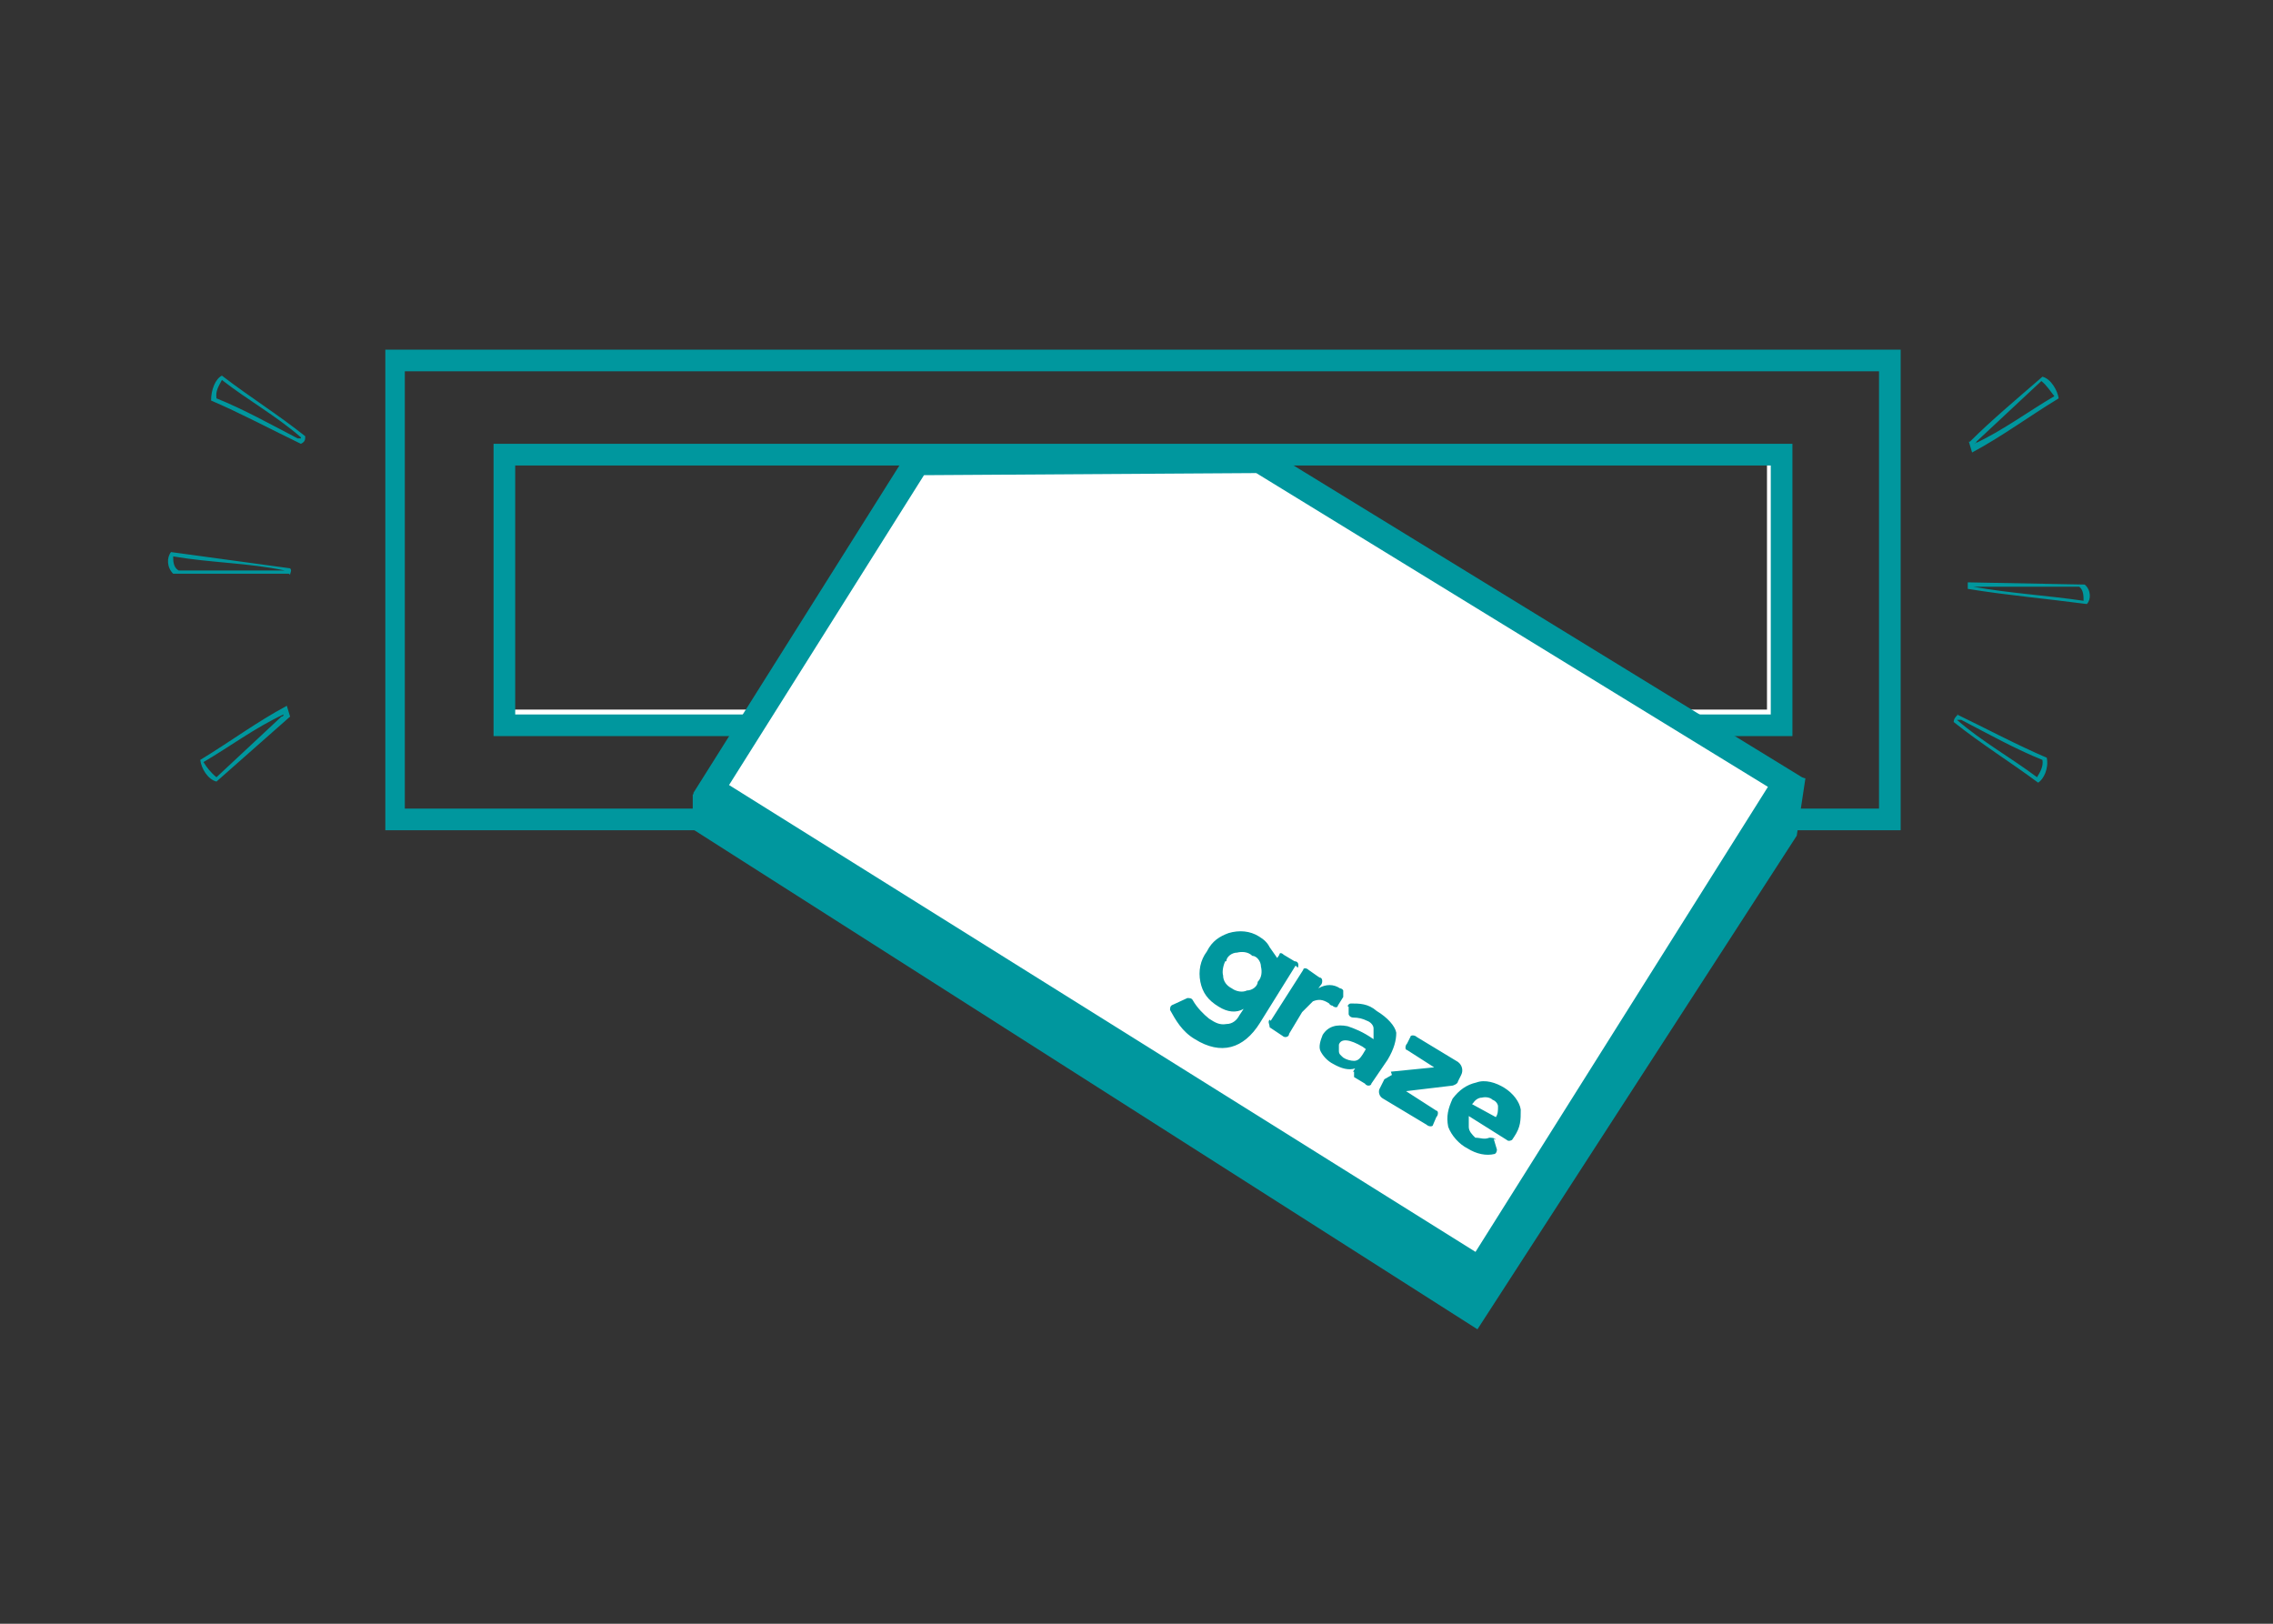 <svg xmlns="http://www.w3.org/2000/svg" width="210" height="150" viewBox="0 0 210 150"><rect x="0" y="0" width="210" height="150" fill="#333333" stroke="none"/><path fill="none" stroke="#FFF" stroke-width=".9" stroke-miterlimit="10" d="M46.5 42h117.2v24H46.5z"/><path fill-rule="evenodd" clip-rule="evenodd" fill="#00979E" d="M27.8 41c-2.7-1.3-5.5-2.8-8.3-4 0-1 .4-2 1-2.3 2.6 2 5.2 3.6 7.7 5.6 0 .3 0 .5-.4.7zm0-.6c-2.3-2-5-3.5-7.3-5.3-.3.6-.6 1-.5 1.7 2.5 1 5 2.4 7.5 3.7h.3zM26.7 53H16c-.6-.6-.6-1.5-.2-2l11 1.5c.2.2 0 .4 0 .6zm-.4-.3C23 52 19.5 52 16 51.4c0 .4 0 1 .5 1.3h9.9zm.5 13.5l-6.8 6c-.8-.2-1.4-1.2-1.5-2 2.8-1.7 5.2-3.5 8-5l.3 1zm-.6-.2c-2.6 1.2-5 3-7.4 4.4.3.5.7 1 1.2 1.4l6-5.6c.2 0 .2-.2.2-.2zm154.6 0c2.7 1.3 5.5 2.8 8.3 4 .2 1-.3 2-.8 2.3-2.7-2-5.3-3.6-7.8-5.6 0-.3.2-.5.4-.7zm0 .5c2.3 2 5 3.5 7.4 5.3.3-.5.6-1 .5-1.6-2.5-1-5-2.4-7.5-3.7h-.3zm1.2-12.7l10.6.2c.6.5.6 1.4.2 1.8-3.8-.5-7.3-.8-11-1.4v-.6zm.3.4c3.3.6 6.8.8 10.2 1.3 0-.4 0-1-.4-1.3h-9.7zm-.3-13.4c2-2 4.4-4 6.7-6 .8.2 1.4 1.3 1.5 2-2.8 1.7-5.2 3.5-8 5l-.3-1zm.4.2c2.6-1.2 5-3 7.4-4.4-.4-.5-.7-1-1.2-1.4l-6 5.6s0 .2-.2.2z"/><path fill="none" d="M36.5 33.3v42.5h138V33.3h-138zM164.7 67H46.5V42h118v25z"/><path fill="#00979E" d="M175.6 76.7h-140V32.3h140v44.4zm-138.2-2h136.2V34.3H37.4v40.6zM165.6 68h-120V41h120v27zm-118-2h116V43h-116v23z"/><path fill="#00979E" d="M64 73.4v3.2l72.5 46.2L166 77.2l.8-5.3-78-16.6"/><path fill="#FFF" stroke="#00979E" stroke-width="2.4" stroke-miterlimit="10" d="M165 72.3l-48.6-29.8-31.7.2-19 30.2 71 44.4z"/><path fill="#00979E" d="M119.7 89.2l-3.3 5.3c-1.5 2.4-3.6 3-6 1.5-1.2-.7-1.8-1.8-2.3-2.7 0-.2 0-.4.3-.5l1.3-.6c.2 0 .4 0 .5.2.4.7 1 1.3 1.5 1.7.6.4 1 .6 1.6.5.6 0 1-.4 1.2-.8l.4-.6c-.7.4-1.5.3-2.3-.2-1-.6-1.5-1.3-1.7-2.3-.2-1 0-2 .6-2.8.5-1 1.2-1.4 2-1.7 1-.3 2-.2 2.8.3.5.3.8.6 1 1l.7 1 .2-.3c0-.2.2-.2.4 0l1 .6c.4 0 .4.4.3.6zm-6.5-.4c-.2.4-.3 1-.2 1.3 0 .6.4 1 .8 1.2.4.3 1 .4 1.4.2.5 0 1-.4 1-.8.4-.4.4-1 .3-1.4 0-.5-.4-1-.8-1-.4-.4-1-.4-1.4-.3-.5 0-1 .4-1 .8zm4.2 5.5l3-4.7c0-.2.3-.2.5 0l1 .7c.3 0 .3.4.2.6l-.3.4c.7-.4 1.4-.4 2 0 0 0 .2 0 .3.2v.6l-.5.8c0 .2-.3.2-.5 0 0 0-.2 0-.3-.2-.6-.4-1-.4-1.5-.2l-1 1-1.2 2c0 .3-.4.4-.6.2l-1.2-.8c0-.3-.2-.5 0-.7zm11.1 4.7l4-.4L130 97c-.2 0-.2-.4 0-.6l.3-.6c0-.2.4-.2.6 0l3.8 2.3c.4.3.5.8.3 1.2l-.3.6c0 .2-.4.4-.6.4l-4.2.5 2.8 1.8c.2 0 .2.4 0 .6l-.3.7c0 .2-.4.2-.6 0l-4-2.4c-.4-.2-.5-.7-.3-1l.4-.8.7-.4zm9.5 6.2l.3 1s0 .3-.2.4c-.8.2-1.7 0-2.5-.5-.8-.4-1.5-1.2-1.8-2-.2-1 0-1.7.4-2.6.6-.8 1.3-1.3 2.2-1.5.8-.3 1.8 0 2.6.5s1.4 1.3 1.5 2c0 1 0 1.6-.6 2.5l-.2.3s-.3.2-.5 0l-3.5-2.2v1c0 .4.3.7.6 1 .5 0 .8.2 1.3 0 .2 0 .5 0 .6.2zm-2-3.2l2.2 1.2c.2-.3.2-.6.2-1 0-.2-.2-.5-.5-.6-.2-.2-.6-.3-1-.2-.3 0-.6.2-.8.5zm-11-3l.2-.3c-.6.2-1.3 0-2-.4-.6-.3-1-.8-1.2-1.2-.2-.4 0-1 .2-1.5.5-.8 1.3-1 2.3-.8.6.2 1.4.5 2.4 1.2v-1c0-.3-.3-.6-.6-.7-.4-.2-.8-.3-1.3-.3 0 0-.3 0-.4-.3V93c-.2 0 0-.3.2-.3.8 0 1.6 0 2.4.7 1 .6 1.7 1.4 1.8 2 0 .7-.2 1.5-.8 2.5l-1.5 2.2c0 .2-.4.3-.6 0l-1-.6V99zm1.3-2l-.4-.3c-1.2-.7-2-.8-2.2-.2v.6c0 .3.2.4.4.6.3.2.7.3 1 .3.4 0 .6-.3.8-.6l.3-.5z"/></svg>